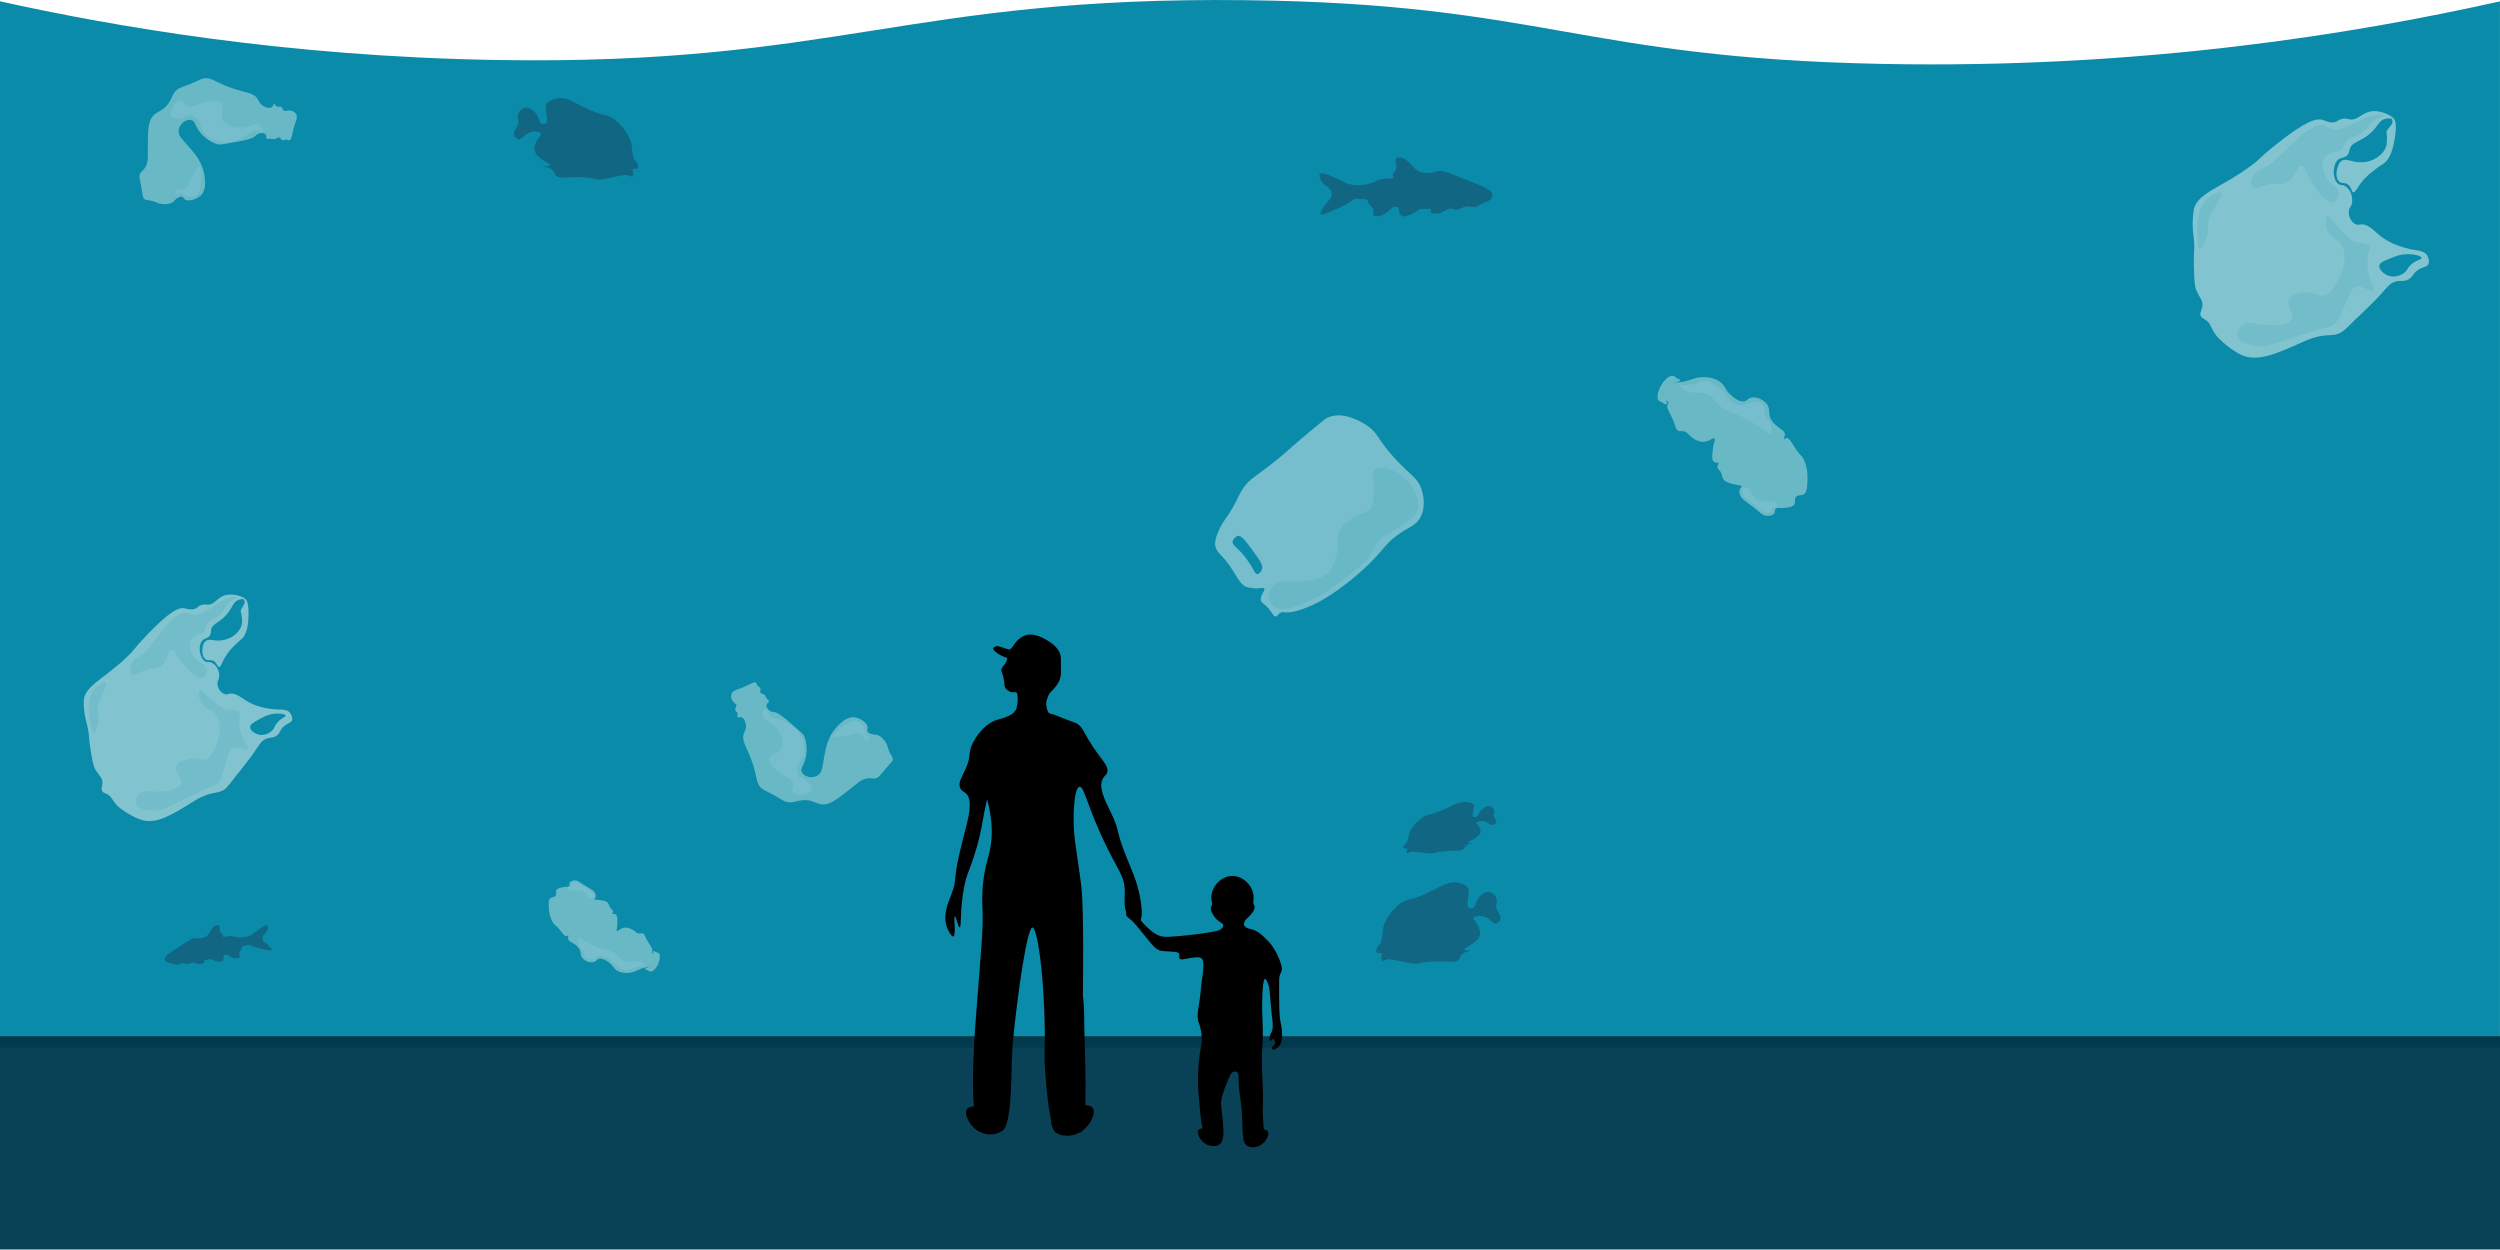 <?xml version="1.0" encoding="UTF-8"?><svg id="Layer_1" xmlns="http://www.w3.org/2000/svg" width="571.58" height="285.68" viewBox="0 0 571.58 285.68"><defs><style>.cls-1{opacity:.55;}.cls-2{opacity:.5;}.cls-3,.cls-4,.cls-5,.cls-6,.cls-7,.cls-8,.cls-9{stroke-width:0px;}.cls-4{fill:#094157;}.cls-5{fill:#0a8ba9;}.cls-6{fill:#106683;}.cls-7{fill:#c6e6e4;}.cls-8{fill:#e1f2f1;}.cls-9{fill:#003a4c;}</style></defs><rect class="cls-4" x="0" y="238.2" width="571.58" height="47.48"/><path class="cls-5" d="m571.58,237H0V.3c25.97,5.75,65.4,12.63,113.69,13.42C191.32,14.98,207.45-.85,284.76.04c67.85.77,76.4,13.21,145.53,14.57,59.9,1.18,108.97-7.07,141.28-14.3v236.69Z"/><rect class="cls-9" y="236.89" width="571.58" height="2.62"/><path class="cls-6" d="m145.91,37.82c-.05-.49-.44-.83-.52-.9-.8-.73-.88-2.87-.95-3.55-.28-2.61-2.7-4.95-3.3-5.53-2.02-1.95-2.63-.84-8.01-3.5-2.49-1.23-3.78-2.18-5.71-1.86-.27.04-2.24.39-2.62,1.58-.05.16-.05.27.19,2.41.1.92.16,1.36-.13,1.66-.22.23-.62.33-.95.23-.67-.22-.55-1.15-1.2-2.15-.48-.74-1.61-1.84-2.75-1.58-.9.21-1.55,1.22-1.6,2.07-.02.41.11.41.15.88.13,1.51-1.23,2.2-.96,3.25.11.43.49.89.95.99.9.19,1.34-1.22,2.92-1.63,1.01-.26,2.17-.03,2.31.41.11.35-.48.61-.97,1.49-.03.06-.67,1.21-.56,2.16.23,2.02,3.77,3.03,3.58,3.55-.11.3-1.29.13-1.3.26-.01.13,1.19.12,1.94.93.36.38.32.64.52.95.75,1.16,3.02.4,6.49.6,2.74.15,2.55.69,4.14.47,1-.14,2.95-.62,4.59-.9.7-.12,1.11-.16,1.58,0,.43.14.69.38.88.26.19-.13.15-.54.12-.94-.04-.47-.14-.57-.06-.69.19-.3.84.03,1.14-.32.16-.19.13-.46.12-.58Z"/><path class="cls-6" d="m314.68,217.13c.05-.49.44-.83.52-.9.8-.73.88-2.87.95-3.55.28-2.61,2.7-4.95,3.3-5.53,2.02-1.95,2.63-.84,8.01-3.5,2.49-1.23,3.78-2.18,5.71-1.86.27.04,2.24.39,2.62,1.58.05.16.05.27-.19,2.41-.1.92-.16,1.36.13,1.66.22.23.62.33.95.23.67-.22.55-1.15,1.2-2.15.48-.74,1.61-1.84,2.75-1.58.9.21,1.55,1.22,1.6,2.07.02.41-.11.41-.15.88-.13,1.51,1.23,2.2.96,3.25-.11.43-.49.89-.95.99-.9.19-1.34-1.22-2.92-1.63-1.01-.26-2.17-.03-2.31.41-.11.35.48.61.97,1.49.03.06.67,1.21.56,2.16-.23,2.02-3.77,3.03-3.58,3.55.11.3,1.29.13,1.3.26.01.13-1.19.12-1.94.93-.36.38-.32.64-.52.95-.75,1.16-3.02.4-6.49.6-2.74.15-2.55.69-4.14.47-1-.14-2.95-.62-4.59-.9-.7-.12-1.11-.16-1.58,0-.43.14-.69.38-.88.26-.19-.13-.15-.54-.12-.94.04-.47.14-.57.06-.69-.19-.3-.84.03-1.14-.32-.16-.19-.13-.46-.12-.58Z"/><path class="cls-6" d="m320.86,193.55c.06-.3.36-.52.42-.57.62-.48.78-1.79.86-2.21.32-1.61,2.21-3.15,2.68-3.53,1.58-1.28,1.98-.63,6.06-2.5,1.89-.87,2.88-1.5,4.29-1.4.19.01,1.63.14,1.86.84.03.09.03.16-.25,1.48-.12.57-.18.84.02,1.01.15.13.44.17.69.1.5-.16.46-.73.98-1.37.39-.47,1.27-1.2,2.1-1.09.65.09,1.09.67,1.08,1.19,0,.25-.1.26-.15.54-.16.93.81,1.29.56,1.94-.1.27-.4.57-.74.65-.67.16-.93-.69-2.08-.87-.73-.12-1.6.08-1.72.35-.1.22.32.35.65.87.02.03.44.71.31,1.3-.26,1.24-2.92,2.02-2.79,2.34.07.18.94.02.95.1,0,.08-.88.13-1.47.65-.28.25-.26.4-.43.6-.6.74-2.24.38-4.8.66-2.02.22-1.91.54-3.07.48-.73-.04-2.14-.24-3.34-.34-.51-.04-.81-.05-1.16.07-.32.11-.53.26-.66.2-.13-.07-.09-.33-.04-.57.05-.29.13-.35.07-.43-.13-.17-.62.06-.83-.14-.11-.11-.08-.27-.06-.35Z"/><g class="cls-1"><path class="cls-8" d="m54.14,177.18c1.31-1.72,2.73-3.35,3.94-5.14,1.23-1.83,1.69-2.74,2.89-3.17.91-.33,1.46-.09,2.28-.68.87-.63.63-1.18,1.59-2.07.97-.89,1.71-.78,1.93-1.48.19-.58-.14-1.26-.47-1.67-.83-1.04-2.26-.55-4.71-.94-1.04-.16-3.22-.51-5.35-1.86-1.17-.74-2.46-1.88-3.82-1.55-.28.07-.47.18-.8.14-.97-.11-1.87-1.32-1.91-2.46-.03-.75.34-.76.41-1.59.1-1.27-.64-2.71-1.74-3.2-.67-.3-.88.02-1.42-.26-1.37-.72-1.78-3.8-.62-4.87.53-.49,1.24-.41,1.67-1.16.25-.43.2-.78.25-1.13.18-1.49,1.85-1.64,3.53-3.55,1.49-1.69,1.4-2.95,2.81-3.41.43-.14.81-.15,1.09-.14.07.14.22.34.24.6.07.72-.83,1.47-.88,2.03-.05.46.14.42.25,1.54.03.25.08.76.06,1.13-.07,1.42-1.26,2.49-1.54,2.74-1.2,1.08-2.61,1.3-3.08,1.36-1.93.27-2.94-.51-3.78.22-.39.35-.5.82-.61,1.28-.2.89-.14,2.32.68,2.87.63.42,1.1-.07,1.85.39.78.48.79,1.33,1.2,1.34.37.01.56-.7,1.04-1.63,1.01-1.95,2.51-3.34,3.46-4.2.64-.59.71-.56.99-.91.24-.3.93-1.23,1.15-3.42.05-.54.41-4.71-.63-5.39-.18-.3-2.72-1.57-4.92-.74-1.69.64-2.25,2.16-3.74,2.04-.32-.02-.93-.14-1.61.15-.44.19-.6.42-.88.61-.93.63-2.22.18-2.7.08-1.42-.3-3.46.7-8.57,6.01-3.18,3.31-2.56,3.1-4.48,4.96-5.13,4.99-9.84,6.75-10.03,10.05-.02.33-.02,1.11.05,1.96.14,1.77.48,2.71.8,4.13.5,2.21.15,1.98.73,5.42.39,2.33.59,3.5.99,4.2.79,1.42,1.75,1.97,1.69,3.23-.04.74-.4,1.28-.07,1.84.24.39.57.38,1.12.67,1.1.59,1.13,1.37,2.26,2.56.54.56.98.87,1.81,1.43.22.15,2.39,1.59,4.23,2.03,3.21.76,6.58-1.32,10.97-4.03.92-.56,1.88-1.22,3.45-1.77,1.9-.67,2.48-.41,3.69-1.03.8-.4,1.15-.82,3.24-3.57Zm4.84-9.27c-.78-.23-1.82-.92-1.79-1.69.02-.62.72-1.01,2.12-1.79.92-.52,1.67-.94,2.77-1.15,1.45-.27,3.13-.11,3.22.32.07.35-1,.49-2,1.72-.65.8-.45,1.06-1,1.64-.74.77-2.07,1.33-3.32.96Z"/><path class="cls-7" d="m52.92,171.14c-.51.3-.59.72-1.55,4.12-.7,2.48-.92,3.18-1.61,3.83-.63.59-1.21.72-2.24,1.07-.17.06-1.94.9-5.49,2.59-4.63,2.2-4.65,2.35-5.57,2.48-1.96.27-4.88,0-5.38-1.42-.28-.81.24-1.9.97-2.47,1.08-.85,2.13-.18,4.64-.39,1.25-.11,4.08-.35,4.62-1.74.52-1.33-1.52-2.57-.95-4.04.45-1.16,2.18-1.54,2.79-1.67,2.15-.47,2.92.61,4.22-.06.98-.51,1.42-1.58,2.05-3.13.26-.64.59-1.44.7-2.56.08-.79.34-3.37-1.2-4.91-.94-.93-1.63-.57-2.49-1.57-1.09-1.27-1.18-3.24-.71-3.47.39-.19,1,.91,3.4,2.81,1.02.81,1.54,1.22,2.12,1.42,1.7.6,2.82-.1,3.42.59.39.46,0,.88.03,2.37.04,1.98.78,3.61,1.02,4.13.64,1.37,1.23,1.86,1.02,2.19-.39.58-2.42-.96-3.8-.16Z"/><path class="cls-7" d="m46.28,140.13c-.53.25-1.06.45-1.73.46-1.01.01-1.39-.44-2.18-.49-.51-.03-1.23.09-2.74,1.34-1.31,1.1-1.86,1.92-3.37,3.84-1.95,2.47-2.93,3.71-3.59,4.2-1.36,1.03-2.35,1.28-2.76,2.46-.3.85-.23,2,.33,2.33.56.33,1.18-.4,2.98-1.04,1.98-.7,2.28-.19,3.28-.78,1.98-1.16,1.68-3.7,2.7-3.81.91-.09,1.24,1.89,3.62,4.24.73.72,2.63,2.6,3.72,2.07.55-.27.85-1.14.73-1.87-.24-1.44-2.01-1.37-3.18-3.29-.1-.16-1.25-2.11-.48-3.41.41-.7,1.36-1.17,1.53-1.25.66-.33.84-.21,1.24-.5.71-.52.58-1.25,1.01-2.05.61-1.12,1.4-.7,2.76-1.9,1.57-1.38,1.24-2.58,2.9-3.53.61-.35,1.22-.52,1.19-.62-.04-.13-1.12-.05-2.08.22-2.3.63-3.01,2.03-5.89,3.36Z"/><path class="cls-7" d="m24.19,156.06c-.35-.31-1.96.55-2.9,1.89-1.06,1.51-1.01,3.26-.97,5.01.02.98.16,1.66.35,2.61.22,1.14.41,2.09.73,2.11.44.03.9-1.72.94-1.87.64-2.51-.39-3.08.22-5.04.27-.86.58-1.13,1.34-3.24.37-1.03.43-1.34.29-1.46Z"/></g><g class="cls-1"><path class="cls-8" d="m538.84,72.76c1.75-1.76,3.63-3.4,5.29-5.26,1.69-1.89,2.34-2.87,3.79-3.18,1.09-.23,1.69.12,2.71-.43,1.09-.59.9-1.25,2.14-2.12,1.25-.87,2.07-.63,2.43-1.39.31-.64.03-1.46-.28-1.98-.79-1.31-2.5-.97-5.23-1.79-1.16-.35-3.6-1.08-5.82-2.95-1.22-1.03-2.52-2.53-4.13-2.35-.33.04-.56.13-.93.04-1.09-.28-1.93-1.79-1.8-3.1.09-.86.51-.82.71-1.75.31-1.43-.31-3.19-1.49-3.92-.72-.44-1.01-.11-1.58-.51-1.45-1.04-1.45-4.61.04-5.65.68-.48,1.48-.28,2.09-1.07.35-.45.35-.86.46-1.26.44-1.67,2.36-1.59,4.57-3.51,1.96-1.69,2.05-3.15,3.73-3.46.51-.1.95-.05,1.27.01.06.17.2.42.19.72-.03.83-1.17,1.55-1.32,2.18-.12.52.09.5.05,1.8,0,.29-.03.88-.1,1.3-.29,1.61-1.82,2.64-2.18,2.89-1.54,1.05-3.18,1.08-3.72,1.08-2.24.01-3.28-1.04-4.35-.33-.5.34-.7.85-.89,1.37-.37.99-.52,2.63.34,3.38.65.57,1.26.08,2.05.73.82.67.7,1.64,1.16,1.71.42.07.75-.71,1.44-1.7,1.45-2.07,3.38-3.42,4.59-4.27.82-.57.89-.53,1.27-.89.32-.3,1.25-1.26,1.84-3.73.14-.6,1.19-5.31.11-6.25-.16-.36-2.86-2.21-5.51-1.6-2.02.47-2.9,2.12-4.59,1.76-.36-.08-1.04-.3-1.86-.07-.53.15-.75.39-1.1.56-1.15.57-2.56-.13-3.09-.32-1.57-.56-4.06.27-10.7,5.54-4.14,3.28-3.39,3.14-5.87,4.97-6.62,4.9-12.27,6.19-12.99,9.93-.07.37-.19,1.26-.24,2.24-.11,2.04.13,3.17.27,4.83.23,2.6-.14,2.28,0,6.29.09,2.72.14,4.08.48,4.95.69,1.74,1.7,2.52,1.43,3.95-.16.84-.66,1.4-.36,2.08.21.48.59.52,1.17.94,1.17.85,1.08,1.74,2.18,3.27.52.73.99,1.14,1.85,1.91.23.2,2.48,2.19,4.51,2.96,3.55,1.36,7.71-.5,13.14-2.91,1.13-.5,2.33-1.1,4.21-1.49,2.27-.47,2.89-.09,4.37-.61.97-.34,1.44-.76,4.24-3.57Zm6.95-9.84c-.86-.39-1.94-1.33-1.79-2.2.12-.7.98-1.04,2.7-1.72,1.13-.45,2.05-.81,3.34-.88,1.7-.09,3.59.35,3.62.85.02.41-1.22.4-2.54,1.65-.86.82-.67,1.14-1.4,1.72-.96.76-2.56,1.2-3.93.58Z"/><path class="cls-7" d="m538.37,65.67c-.63.26-.78.73-2.41,4.46-1.18,2.72-1.54,3.48-2.43,4.12-.81.58-1.49.63-2.72.88-.21.04-2.36.73-6.66,2.11-5.62,1.8-5.67,1.97-6.74,1.98-2.28.01-5.57-.74-5.92-2.45-.2-.96.56-2.13,1.49-2.67,1.36-.8,2.46.12,5.36.26,1.45.07,4.7.23,5.53-1.27.8-1.44-1.34-3.17-.46-4.76.7-1.26,2.72-1.42,3.44-1.48,2.53-.21,3.24,1.15,4.83.58,1.2-.43,1.86-1.59,2.81-3.26.39-.69.89-1.56,1.19-2.81.21-.89.91-3.8-.62-5.79-.93-1.21-1.77-.9-2.6-2.18-1.05-1.62-.85-3.88-.27-4.07.48-.16,1,1.19,3.45,3.73,1.04,1.08,1.57,1.62,2.2,1.95,1.85.95,3.24.31,3.81,1.2.38.58-.13,1-.33,2.71-.26,2.27.33,4.24.53,4.87.51,1.66,1.12,2.32.82,2.65-.54.6-2.62-1.47-4.32-.76Z"/><path class="cls-7" d="m535.56,29.27c-.64.2-1.28.35-2.05.26-1.16-.14-1.51-.71-2.41-.89-.57-.12-1.42-.09-3.33,1.11-1.67,1.05-2.41,1.9-4.44,3.86-2.61,2.52-3.91,3.78-4.74,4.25-1.71.96-2.88,1.1-3.53,2.38-.47.92-.57,2.25.02,2.71.59.46,1.41-.27,3.56-.72,2.36-.5,2.64.13,3.86-.38,2.44-1.02,2.48-3.97,3.67-3.93,1.05.03,1.13,2.35,3.48,5.4.72.93,2.6,3.37,3.92,2.94.67-.22,1.15-1.17,1.12-2.02-.06-1.69-2.08-1.88-3.12-4.25-.09-.2-1.1-2.6-.02-3.97.58-.73,1.73-1.12,1.94-1.2.81-.27.99-.11,1.49-.38.89-.49.85-1.34,1.47-2.19.86-1.19,1.7-.59,3.44-1.74,2-1.33,1.81-2.75,3.85-3.58.75-.3,1.47-.4,1.46-.52-.02-.16-1.27-.23-2.41-.07-2.72.37-3.74,1.85-7.23,2.93Z"/><path class="cls-7" d="m507.91,44.05c-.36-.4-2.32.33-3.6,1.71-1.44,1.56-1.66,3.56-1.88,5.57-.12,1.13-.07,1.92,0,3.03.08,1.33.15,2.44.51,2.52.5.11,1.29-1.82,1.36-1.98,1.12-2.76.03-3.58,1.02-5.72.44-.94.84-1.2,2.03-3.49.58-1.12.7-1.46.56-1.62Z"/></g><g class="cls-2"><path class="cls-7" d="m60.13,24.2c-.72-.47-1.02-1.15-1.17-1.44-1.03-1.98-3.55-1.36-8.31-3.55-1.84-.85-2.61-1.47-3.98-1.3-.62.08-.67.23-2.66,1.07-2.56,1.07-2.93,1.01-3.64,1.63-.93.82-.82,1.4-1.62,2.68-1.57,2.51-2.98,1.88-4.14,3.73-.83,1.32-.82,3.7-.81,8.46,0,.67.02,1.89-.73,2.99-.46.68-.73.61-1.01,1.19-.37.77-.06,1.25.35,3.7.26,1.53.22,1.85.58,2.14.44.36.84.16,2.09.53.91.26.78.39,1.4.53.11.03,2.23.5,3.29-.56.18-.18.39-.46.83-.74.27-.17.58-.36.91-.3.35.07.48.38.67.57.67.63,2.55.19,3.61-.73,1.5-1.31,1.11-3.67.93-4.84-.21-1.38-.72-2.39-1.03-3-.63-1.21-1.32-2.02-2.53-3.41-1.5-1.74-2.33-2.39-2.32-3.56,0-.1.01-.63.32-1.18.55-.98,1.81-1.65,2.65-1.34.59.22.78.84,1.08,1.46,1.04,2.11,3.23,3.67,4.99,4.1.42.1,1.9-.17,4.87-.72,1.75-.32,3.1-.64,3.77-1.35.06-.06.27-.29.62-.43.52-.2,1.3-.18,1.61.24.26.35,0,.74.27.94.2.14.39-.04,1.02.02.39.04.36.11.6.11.6-.02.75-.49,1.15-.43.4.06.37.53.82.63.35.07.5-.19.99-.11.32.05.38.18.54.15.42-.05.61-1.03.76-1.74.61-2.75,1.31-3.43.8-4.24-.12-.19-.4-.53-.85-.71-.5-.2-1.04-.12-1.18-.1-.38.06-.4.15-.58.1-.45-.12-.37-.75-.85-.97-.35-.16-.55.12-.92-.06-.37-.18-.39-.56-.61-.56-.23,0-.24.43-.57.68-.51.39-1.46.09-2.04-.29Z"/><path class="cls-8" d="m45.23,27.34c.65.72.61,1.36.9,2.09.68,1.71,2.7,2.7,4.04,2.99,2.17.47,4.78-.42,6.23-1.55.46-.35,1.16-1.01,2.19-1.05.8-.03,1.37.33,1.55.1.18-.24-.14-.98-.7-1.35-1.08-.71-2.2.59-4.39.6-.19,0-2.98-.02-3.99-1.64-.95-1.53.48-3.21-.45-4.14-.74-.74-2.34-.37-3.69-.05-2.13.5-2.85,1.36-3.89.95-.95-.38-.92-1.33-1.6-1.4-1.23-.11-2.96,2.85-2.24,3.79.45.58,1.91.48,2.84.15.58-.21.7-.42,1.2-.45,1.05-.06,1.86.8,1.99.95Z"/><path class="cls-8" d="m45.47,38.1c.52.07.7,2.26.41,4.04-.18,1.11-.35,2.06-1.14,2.54-.6.36-1.55.47-2.28.1-.59-.3-.85-.81-1.29-.73-.39.08-.51.52-.73.47-.23-.06-.42-.66-.21-.98.31-.46,1.15.08,2.02-.31.62-.28.74-.8,1.55-2.43.9-1.82,1.36-2.74,1.66-2.69Z"/></g><g class="cls-2"><path class="cls-7" d="m170.54,165.74c.08.86-.26,1.51-.4,1.81-.9,2.04,1.16,3.62,2.43,8.7.49,1.97.49,2.96,1.47,3.92.45.44.6.38,2.5,1.41,2.44,1.32,2.62,1.66,3.55,1.82,1.22.22,1.6-.23,3.11-.41,2.94-.35,3.33,1.15,5.5.9,1.55-.18,3.4-1.67,7.11-4.66.52-.42,1.46-1.19,2.79-1.3.82-.07.93.19,1.55.04.84-.2,1.01-.74,2.66-2.59,1.03-1.16,1.31-1.33,1.31-1.8,0-.57-.4-.76-.9-1.96-.36-.87-.18-.85-.46-1.43-.05-.1-1.01-2.05-2.5-2.22-.25-.03-.6-.01-1.1-.18-.3-.1-.65-.23-.8-.52-.16-.32,0-.61.02-.88.08-.92-1.45-2.11-2.82-2.36-1.96-.35-3.55,1.43-4.36,2.3-.95,1.03-1.42,2.05-1.7,2.69-.55,1.25-.75,2.3-1.08,4.1-.41,2.26-.41,3.32-1.32,4.04-.08.06-.5.38-1.12.49-1.11.19-2.42-.38-2.7-1.23-.2-.6.17-1.13.46-1.76,1-2.13.84-4.81.08-6.45-.18-.39-1.32-1.37-3.61-3.35-1.35-1.16-2.43-2.02-3.42-2.1-.08,0-.4-.03-.72-.22-.49-.28-.95-.9-.82-1.4.11-.43.58-.47.56-.8-.01-.25-.28-.28-.62-.81-.21-.33-.14-.35-.29-.54-.39-.46-.85-.28-1.05-.63-.2-.35.19-.62-.03-1.03-.16-.32-.46-.27-.71-.7-.16-.28-.1-.4-.22-.52-.31-.3-1.19.17-1.83.49-2.53,1.24-3.5,1.12-3.8,2.03-.07.21-.16.64-.02,1.1.16.52.56.89.66.98.28.26.37.22.44.39.19.42-.36.76-.22,1.27.1.38.44.35.53.76.09.4-.19.66-.05.82.15.18.49-.08.89.02.62.15.98,1.08,1.05,1.78Z"/><path class="cls-8" d="m182.32,175.4c.15-.96.68-1.33,1.07-2.01.91-1.6.42-3.79-.19-5.02-.99-1.98-3.32-3.46-5.1-3.89-.56-.14-1.52-.27-2.19-1.06-.52-.61-.6-1.28-.89-1.27-.29.01-.68.72-.61,1.39.13,1.28,1.83,1.35,3.21,3.05.12.15,1.85,2.34,1.21,4.14-.6,1.7-2.8,1.63-2.95,2.94-.11,1.04,1.18,2.06,2.27,2.91,1.72,1.35,2.85,1.37,3.17,2.44.3.98-.47,1.55-.09,2.12.68,1.03,4.08.53,4.36-.62.18-.71-.82-1.79-1.66-2.31-.53-.33-.77-.29-1.1-.65-.71-.78-.54-1.95-.51-2.15Z"/><path class="cls-8" d="m190.57,168.49c-.27-.45,1.32-1.96,2.89-2.85.98-.55,1.82-1.01,2.69-.7.66.24,1.34.92,1.51,1.71.14.65-.1,1.17.24,1.46.3.26.73.07.82.27.1.22-.25.74-.64.78-.55.05-.66-.95-1.51-1.38-.6-.31-1.08-.08-2.87.31-1.99.44-2.98.65-3.14.39Z"/></g><g class="cls-2"><path class="cls-7" d="m381.29,92.52c-.48.8.7,1.97,1.51,4.28.3.86.41,1.48.96,1.72.35.15.51,0,.97.05,1.02.1,1.39.98,2.38,1.65.38.26,1.29.82,2.37.79,1.37-.04,2.08-1.03,2.47-.76.3.21-.14.88-.31,2.29-.12,1.03-.42,2.65.26,3.09.37.24.88.04.99.3.09.22-.26.42-.25.82.01.34.28.56.47.76.64.68.49,1.3.81,1.89.88,1.6,4.28,1.26,4.3,1.85,0,.16-.26.19-.44.57-.23.47-.07.98,0,1.19.37,1.25,1.52,1.64,3.41,3.19,1.55,1.27,1.81,1.62,2.56,1.72.6.08,1.57,0,1.93-.57.25-.39,0-.67.24-.98.36-.45,1.08-.09,2.47-.29.8-.11,1.44-.2,1.79-.68.46-.62-.04-1.21.41-1.77.47-.58,1.24-.19,1.91-.69.27-.2.64-.64.72-2.46.07-1.48.14-3.12-.67-5.07-.66-1.57-.84-.84-2.58-3.71-.29-.48-.99-1.67-1.58-1.55-.26.05-.43.36-.52.3-.12-.07.17-.6.21-1.02.1-1.17-1.81-1.55-2.94-3.19-1.17-1.69-.11-2.69-1.35-4.06-.84-.93-2.36-1.6-3.55-1.22-.72.23-.79.68-1.5.8-.36.06-1.14.08-2.56-1.05-1.89-1.51-1.57-2.39-2.87-3.37-1.58-1.2-3.89-1.3-5.43-.95-1.21.28-2.01.86-3.92.98-.59.04-.75,0-1.11.13-1.83.64-2.7,3.42-2.09,4.01.2.19.58.17.67.45.07.22-.1.44-.16.55Z"/><path class="cls-7" d="m383.32,86.55c0-.3-.49-.58-.92-.62-.28-.03-.68.04-1.37.61,0,0-1.91,1.6-2.08,4.21,0,.09-.02.28.08.5.26.61,1.15.91,1.34.71.1-.1-.02-.29-.09-.6-.23-.92.19-1.76.42-2.22.46-.93,1.2-1.49,1.48-1.7.66-.49,1.15-.59,1.14-.9Z"/><path class="cls-7" d="m384.13,87c.03-.19-.38-.49-.78-.51-.28-.02-.57.09-1.4.82-.74.65-1.1.98-1.29,1.29-.21.35-.31,1-.51,2.29-.11.69-.13.99.06,1.22.26.31.8.4.93.23.1-.13-.1-.38-.22-.72-.27-.76.07-1.52.37-2.19.24-.53.72-1.61,1.78-2.05.56-.23,1.04-.19,1.08-.39Z"/><path class="cls-8" d="m383.95,88.07c.11-.32,1.24.08,2.96-.17,1.63-.24,1.71-.76,2.79-.77,1.57-.02,2.81,1.08,3.68,1.86,1.7,1.51,1.57,2.47,3.14,3.2.41.19,1.22.56,2.19.41.81-.12.9-.47,1.76-.64.83-.16,2.13-.11,2.67.63.36.5,0,.78.23,1.76.29,1.21.98,1.33,1.44,2.65.11.32.57,1.68.13,2.03-.6.47-2.19-1.34-5.42-3.12-3.24-1.79-3.8-1.16-5.91-2.79-2.18-1.69-1.96-2.64-3.59-3.13-1.66-.5-2.81.23-4.71-.73-.71-.36-1.45-.92-1.36-1.19Z"/><path class="cls-8" d="m399.47,111.32c-.12.02-.93.18-1.13.76-.11.32.02.64.14.88.54,1.09,1.45,1.51,2.8,2.61,1.39,1.13,1.7,1.7,2.54,1.71.47,0,1.16-.09,1.28-.44.09-.26-.18-.47-.07-.67.18-.33,1.02,0,1.24-.33.14-.2,0-.59-.21-.82-.37-.41-.91-.3-2.01-.36-1.27-.07-1.91-.1-2.42-.44-.22-.15-.59-.66-1.31-1.69-.15-.22-.69-.97-.85-1.21Z"/></g><g class="cls-2"><path class="cls-7" d="m149.1,217.43c.28-.59-.63-1.33-1.37-2.88-.27-.58-.4-1.01-.8-1.14-.25-.08-.36.04-.68.04-.72,0-1.05-.58-1.78-.98-.29-.15-.96-.48-1.71-.38-.96.13-1.38.87-1.67.71-.23-.13.04-.62.05-1.63,0-.73.1-1.88-.41-2.14-.27-.14-.62.03-.71-.14-.08-.15.15-.31.11-.59-.03-.24-.24-.37-.38-.5-.5-.43-.44-.87-.71-1.27-.73-1.06-3.09-.57-3.14-.98-.01-.11.17-.15.27-.43.12-.35-.02-.69-.08-.84-.35-.85-1.18-1.04-2.62-1.98-1.18-.77-1.38-1-1.92-1.02-.42,0-1.1.11-1.31.54-.15.29.05.47-.1.7-.22.34-.75.15-1.71.38-.55.14-.99.24-1.2.6-.28.46.11.85-.16,1.27-.29.44-.86.23-1.29.63-.17.16-.4.49-.33,1.77.06,1.04.13,2.19.84,3.5.57,1.05.65.52,2.08,2.41.24.31.82,1.1,1.22.97.18-.06.27-.28.34-.25.09.04-.08.43-.07.73.02.82,1.38.95,2.29,2.02.94,1.1.27,1.87,1.24,2.74.66.59,1.77.94,2.57.59.49-.21.5-.53.99-.67.25-.07.79-.14,1.87.55,1.43.92,1.27,1.56,2.25,2.15,1.19.72,2.82.63,3.86.27.83-.28,1.35-.75,2.67-.97.41-.07.53-.05.77-.17,1.24-.58,1.64-2.59,1.17-2.96-.15-.12-.42-.08-.5-.27-.07-.15.04-.32.07-.39Z"/><path class="cls-7" d="m148.11,221.75c.03.21.38.37.69.37.2,0,.47-.08.91-.53,0,0,1.22-1.26,1.15-3.09,0-.06-.01-.2-.09-.34-.23-.41-.87-.56-.99-.4-.06.08.03.2.11.41.22.62,0,1.25-.13,1.58-.26.69-.73,1.13-.91,1.3-.43.39-.76.5-.73.71Z"/><path class="cls-7" d="m147.51,221.5c0,.14.3.31.58.3.2,0,.39-.1.92-.68.47-.51.7-.76.81-1,.12-.26.15-.72.19-1.64.02-.49.02-.7-.13-.85-.2-.2-.59-.22-.67-.1-.06.1.1.26.21.48.25.51.06,1.07-.1,1.56-.13.39-.39,1.18-1.09,1.57-.37.2-.72.21-.72.35Z"/><path class="cls-8" d="m147.56,220.74c-.05.23-.87.03-2.06.34-1.12.29-1.14.65-1.89.74-1.1.13-2.04-.55-2.71-1.03-1.3-.93-1.28-1.62-2.43-2.01-.3-.1-.89-.3-1.56-.13-.56.14-.59.4-1.18.58-.57.17-1.48.23-1.91-.24-.29-.32-.05-.55-.29-1.22-.29-.83-.78-.86-1.2-1.75-.1-.22-.52-1.13-.24-1.41.38-.37,1.63.77,4.02,1.79,2.4,1.02,2.74.53,4.34,1.52,1.65,1.02,1.57,1.71,2.74,1.93,1.2.23,1.94-.37,3.35.17.52.2,1.08.54,1.04.73Z"/><path class="cls-8" d="m135.01,205.61c.08-.02.64-.2.73-.62.05-.23-.06-.45-.16-.61-.46-.72-1.12-.95-2.15-1.62-1.06-.69-1.31-1.07-1.9-1.01-.33.03-.81.15-.87.4-.04.19.16.31.1.46-.1.24-.71.07-.84.32-.08.15.04.41.21.56.29.26.66.14,1.43.1.89-.05,1.34-.07,1.73.13.16.09.46.42,1.04,1.09.12.14.55.63.69.78Z"/></g><path class="cls-6" d="m325.24,39.45c1.54.31,3.29-.24,3.69-.34.71-.19,1.11-.1,7.55,2.49,3.05,1.23,4.69,1.9,4.72,2.92.02.46-.3.92-.32.94-.39.56-.91.54-2.16,1.16-.83.42-.69.47-1.11.61-.98.32-1.27-.14-2.38,0-1.28.16-1.38.82-2.44.72-.67-.06-.86-.35-1.45-.23-.22.05-.27.11-1.25.6-.52.26-.78.39-.91.43-.4.1-.78.06-1.53-.03-.35-.04-.51-.08-.57-.2-.11-.22.23-.45.14-.65-.1-.23-.58-.06-1.79-.14-.24-.02-.47-.04-.77.06-.32.1-.52.28-.63.37-.65.55-1.37.83-1.93,1.05-.6.24-.98.38-1.39.23-.4-.15-.62-.48-.65-.54-.38-.61-.01-1.12-.37-1.45-.26-.24-.7-.17-.85-.14-.38.06-.62.27-.91.51-.77.64-1.16.97-1.28,1.05-1.06.73-2.56.64-2.73.26-.06-.14.1-.24.11-.63.02-.36-.1-.63-.17-.8-.29-.67-.69-.64-1.02-1.34-.18-.38-.09-.45-.26-.63-.11-.12-.31-.25-1.59-.28-.97-.02-1.26.04-1.53.17-.27.13-.44.28-.51.34-.68.59-1.76,1.08-3.33,1.79-2.14.97-3.4,1.54-3.67,1.19-.04-.05-.11-.19.23-.88.95-1.93,2.29-2.4,2.3-3.61,0-.4-.14-.72-.2-.85-.33-.72-.9-.88-1.45-1.36-.84-.75-1.4-2.03-1.08-2.44.32-.42,1.59.07,2.81.54,1.95.75,2.22,1.23,3.5,1.65,1.74.57,3.3.36,3.98.26,2.49-.37,3.01-1.53,5.03-1.42.3.02,1.4.1,1.51-.23.04-.12-.08-.21-.12-.41-.09-.46.34-.8.57-1.18.65-1.07-.34-2.28.26-2.84.23-.21.54-.19.83-.18.94.04,1.66.77,2.63,1.78.64.66.9,1.07,1.6,1.4.16.08.45.2.88.28Z"/><path class="cls-6" d="m46.78,214.27c-.9.38-2.04.26-2.29.24-.46-.03-.69.08-4.3,2.45-1.71,1.12-2.62,1.74-2.52,2.36.05.28.3.52.31.54.31.29.62.21,1.46.44.56.15.48.2.75.24.63.08.76-.24,1.45-.29.8-.06.94.33,1.57.14.4-.12.48-.32.86-.32.14,0,.18.03.84.21.35.1.53.14.61.15.26.01.48-.06.93-.21.21-.07.3-.11.32-.19.04-.15-.19-.25-.17-.38.03-.15.35-.11,1.07-.31.14-.04.28-.08.48-.06.21.02.35.11.43.15.46.25.94.34,1.31.4.4.07.64.11.88-.03.23-.14.32-.37.33-.41.16-.42-.13-.69.05-.93.13-.18.4-.19.5-.19.24,0,.41.09.62.2.55.3.82.45.91.48.74.31,1.64.08,1.7-.18.02-.09-.09-.14-.15-.37-.05-.22-.02-.4,0-.51.1-.44.34-.47.46-.94.07-.26,0-.28.08-.41.05-.09.15-.19.94-.37.59-.13.77-.13.96-.08.18.04.3.12.35.15.49.28,1.21.44,2.25.68,1.43.33,2.26.52,2.38.28.02-.04.04-.13-.25-.51-.82-1.06-1.69-1.18-1.85-1.92-.05-.25,0-.46.02-.54.11-.48.44-.64.72-1.01.42-.56.6-1.41.36-1.62-.25-.22-.96.24-1.65.67-1.1.7-1.21,1.02-1.93,1.43-.99.56-1.97.62-2.4.64-1.57.08-2.02-.56-3.24-.25-.18.05-.84.23-.95.05-.04-.07.02-.13.02-.26,0-.29-.3-.45-.49-.65-.53-.57-.07-1.44-.51-1.7-.16-.1-.36-.05-.53,0-.57.14-.92.67-1.39,1.41-.31.48-.42.76-.8,1.05-.09.07-.25.18-.5.28Z"/><g class="cls-2"><path class="cls-8" d="m301.24,97.21c-3.28,2.73-4.93,4.1-5.75,4.85-7.73,7.02-9.74,6.7-11.88,10.57-.79,1.43-1.17,2.64-2.67,4.89-.84,1.26-1.6,2.18-2.37,3.94-.87,1.99-.84,2.98-.62,3.71.26.84.78,1.32,1.2,1.76,3.46,3.52,3.89,6.89,6.22,7.37.99.21,1.71.22,1.71.22,1.23.03,1.74-.25,1.95.02.38.48-1.03,1.55-.73,2.77.17.67.65.56,1.72,1.8.98,1.13,1.17,1.9,1.65,1.86.47-.04.6-.82,1.41-.99.26-.05.47-.02.53,0,3.04.41,8.35-2.6,8.35-2.6,6.52-3.7,11.57-8.95,12.09-9.5,2.68-2.82,2.97-3.72,5.28-5.42,2.78-2.05,4.31-2.18,5.39-4.13,1.49-2.68.49-5.82.32-6.37-.86-2.7-2.37-3.11-5.92-6.91-4.46-4.79-3.78-5.97-6.89-7.95-.81-.51-4.96-3.16-8.51-1.7-.56.23-.85.46-2.49,1.82Zm-18.22,25.31c.7-.2,1.66.98,3.37,3.32,2.01,2.75,2.39,3.48,2.16,4.27-.16.56-.63,1.15-1.08,1.14-.48,0-.71-.69-1.37-1.8-.2-.33-1.21-2.01-2.6-3.44-.97-1-1.81-1.55-1.68-2.22.04-.22.21-.55.48-.82.27-.28.58-.41.72-.45Z"/><path class="cls-7" d="m295.84,138.75c2.5-.7,4.35-1.69,5.62-2.41,2.62-1.5,4.41-2.87,6.32-4.35,2.71-2.09,4.07-3.14,5.11-4.51,1.6-2.1,1.26-2.72,2.8-4.21,1.45-1.4,2.14-1.22,4.75-3.08,2.04-1.46,3.06-2.19,3.47-3.17,1.16-2.74-1-6.71-3.87-8.6-1.92-1.26-4.89-2.06-5.9-.96-.6.65-.04,1.48-.1,4.66-.04,2.18-.06,3.27-.61,4.05-.91,1.27-2.04.83-4.49,2.51-1.07.74-1.76,1.21-2.32,2.07-1.22,1.88-.29,3.19-1.03,6.11-.32,1.25-.76,2.99-2.16,4.25-1.82,1.64-4.47,1.74-6.98,1.83-2.58.1-3.61-.34-4.85.55-.15.11-1.73,1.28-1.57,3.03.14,1.48,1.42,2.29,1.5,2.34.66.4,1.65.64,4.3-.1Z"/></g><path class="cls-3" d="m247.57,227.37s.26,2.37.31,4.72c0,.45,0,.78,0,.87.01,5.1,1.09,25.67-.78,25.94-.79.11-1.48-3.45-2.92-3.39-1.4.06-1.85,3.48-2.64,3.46-1.65-.04-2.79-14.84-2.72-17.49.4-15-1.49-29.35-2.75-29.42-1.23-.07-3.38,14.85-4.47,25.86-.6,6.12.11,20.03-2.76,20.79-1.2.32-2.54,0-2.54,0s-1.2-.28-2.26-1.13c-2.87-2.29-1.05-23.28-.66-28.33.91-11.66,1.47-17.48,1.25-21.51-.04-.77-.2-3.22.2-6.45.38-3.02,1.01-4.85,1.37-6.37.64-2.68.99-6.68-.52-12.2-.2,1.05-.6,2.59-.92,4.5-.49,3-1.21,5.97-2.17,8.86-.78,2.34-1.31,3.42-1.74,4.93-.07.23-.25.98-.44,1.91-.97,4.91-.54,9.04-.99,9.09-.35.04-.84-2.53-1.12-2.49-.35.06.36,4.4-.32,4.59-.35.1-1.09-1-1.49-2.13-.97-2.77.23-5.44.95-7.29,1.64-4.24.05-2.46,2.72-12.84,1.16-4.53,2.5-8.89.64-10.49-.44-.38-.97-.53-1.27-1.19-.55-1.22.42-2.51,1.27-4.45,1.41-3.21.39-3.41,1.6-5.8.61-1.21,2.18-3.89,4.96-5.13.83-.37,3.45-.8,4.48-1.94.4-.45.61-.97.61-.97,0-.52.2-.87.22-1.61.02-1.14.03-1.75-.34-1.97-.24-.14-.41.02-.86-.02-.79-.07-1.34-.66-1.43-.75-.61-.67-.21-1.19-.73-3.01-.27-.97-.44-1.02-.37-1.42.13-.72.74-.92,1.16-1.93.21-.49.17-.87.28-1.09.32-.68,1.74-3.7,4.77-4.11,1.04-.14,2.44.67,5.23,2.19,1.14.62,1.41.86,1.63,1.2.54.83.55,1.95.56,4.2,0,.31,0,.47,0,.56-.14,1.73-1.33,3.04-1.71,3.45-.47.51-.85.78-1.14,1.41-.16.34-.32.86-.33.91-.12.39-.18.59-.2.85-.03.4.04.69.12,1.05.14.59.21.89.44,1.13.28.29.58.29,1.17.44.29.08.24.08,1.67.66,3.14,1.27,3.32,1.16,3.85,1.56,1.04.79,1.25,1.5,2.26,3.26,2.74,4.74,5.06,6.15,4.39,7.92-.22.57-.48.49-.86,1.11-1.29,2.13.52,5.28,1.82,8.03,2.22,4.65.72,3.35,3.86,10.96,1.19,2.9,2.39,5.53,2.94,9.5.27,1.99.36,4.01-.48,4.4-.61.28-1.56-.37-2.09-.93-1.62-1.69-1.06-4.18-1.13-6.43-.09-2.86-1.15-3.81-3.85-9.23-4.76-9.56-5.38-14.48-6.49-14.3-1.31.21-1.69,7.53-1.05,12.28.09.67.36,2.51,1.06,7.48.18,1.26.31,2.23.32,2.29.29,2.08.66,7.7.44,25.46Z"/><path class="cls-3" d="m223.1,252.94c-1.14.02-1.72.2-2.02.63-.54.77.03,1.99.25,2.47.79,1.71,2.69,3.29,4.93,3.32.61,0,1.77.03,2.62-.81.96-.94,1.08-2.57.55-3.67-.98-2.06-4.11-1.99-6.33-1.94Z"/><path class="cls-3" d="m247.62,252.63c1.25.03,1.88.22,2.22.69.59.84-.03,2.17-.28,2.7-.87,1.87-2.94,3.6-5.4,3.64-.66,0-1.93.03-2.86-.88-1.05-1.03-1.18-2.82-.61-4.02,1.08-2.25,4.5-2.18,6.93-2.13Z"/><path class="cls-3" d="m277.13,206.68c.03-.38-.11-.67-.12-.73-.48-2.74,1.88-5.62,4.67-5.68,2.78-.06,5.27,2.73,4.9,5.48,0,.07-.1.44.02.89.07.25.15.33.2.47.33.84-1.03,2.23-1.16,2.36-.52.52-.86.66-1.09,1.24-.08.19-.2.51-.11.81.2.63,1.22.82,1.6.91,1.56.36,2.63,1.45,4.04,2.88,0,0,1.84,1.87,2.85,5.28.21.7.16,1.12.08,1.42-.09.31-.2.41-.34.77-.21.53-.22,1-.22,1.42-.02,5.32-.02,7.98.36,9.62.07.3.37,1.54.29,3.14-.05,1.08-.25,1.71-.67,2.22-.21.25-1.44,1.36-1.69.47-.08-.29.64-.49.76-1.1.11-.52-.28-1.08-.47-1.06-.11.01-.11.21-.37.37-.09.06-.23.15-.33.1-.2-.1-.12-.75.03-1.23.13-.42.32-.71.33-.73.54-.84.22-2.83.03-4.39-.02-.14-.18-1.91-.5-5.45-.01-.12-.07-.75-.4-1.48-.19-.42-.41-.89-.6-.88-.52.05-.61,3.64-.64,4.83-.06,2.37.04,4.07.08,5.07.25,5.81-.38,6.19-.08,12.15.05,1,.14,2.43.17,4.56.05,3.38-.12,2.83-.03,4.69.15,3.03.62,4.55-.35,5.65-.4.45-.97.74-1.01.76-.74.37-1.71.52-2.26.3-.74-.3-1.02-1.43-1.11-6.22-.06-3.19-.91-6.35-.79-9.53,0-.14-.01-.53-.24-.81-.28-.35-.84-.24-.87-.23-.52.08-.86.63-1.77,2.99-.96,2.5-1.11,3.25-1.13,4.07-.01.54.03.91.08,1.35.5,4.57.73,6.86-.1,7.42-.73.49-2.03-.02-2.11-.05,0,0-.55-.22-1-.67-1.49-1.47-1.54-4.94-1.93-8.92-.15-1.56-.22-2.51-.23-3.9-.03-2.76.21-5.52.73-8.22.2-1.05.18-2.21-.1-3.66-.16-.83-.37-1.38-.47-1.66-.68-2,.26-3.79.59-8.58.07-1.02,1.01-5.36.09-6.08-.52-.41-1.51-.25-2.89-.03-1.13.18-1.8.45-2.13.1-.31-.33.1-.76-.2-1.2-.26-.37-.77-.34-3.12-.5-.52-.04-.78-.06-.83-.07-1.23-.22-1.94-1.15-3.21-2.7-2.07-2.54-3.1-3.81-3.54-4.18-.82-.7-1.43-1.1-1.38-1.5.1-.87,1.38-.7,1.87-.36.44.3.75.76,1.07,1.19.75,1.01,1.62,1.94,2.58,2.76.76.65,1.61,1.24,2.59,1.46.7.16,1.43.13,2.15.08,3.37-.21,6.73-.62,10.06-1.22.84-.15,1.88-.53,1.92-1.39.02-.5-.83-.54-1.77-1.63-.6-.7-1.33-1.92-1-2.62.05-.11.18-.32.21-.64Z"/><path class="cls-3" d="m275.31,257.95c-.72.02-1.09.13-1.29.4-.34.49.02,1.26.16,1.57.5,1.09,1.71,2.09,3.13,2.11.39,0,1.12.02,1.66-.51.61-.6.69-1.63.35-2.33-.63-1.31-2.61-1.26-4.02-1.23Z"/><path class="cls-3" d="m288.56,258.21c.72.02,1.09.13,1.29.4.34.49-.02,1.26-.16,1.57-.5,1.09-1.71,2.09-3.13,2.11-.39,0-1.12.02-1.66-.51-.61-.6-.69-1.63-.35-2.33.63-1.31,2.61-1.26,4.02-1.23Z"/><path class="cls-3" d="m237.6,145.5c-.7-.24-1.57-.54-2.57-.39-1.19.19-1.99.93-2.32,1.24-1.13,1.05-1.26,2.1-2.06,2.15-.1,0-.04-.01-.92-.3-1.29-.42-1.6-.53-1.99-.43-.06.02-.61.17-.66.5-.03.2.14.39.24.49.86.86,2.06,1.34,2.06,1.34,1.06.42,1.54.58,1.92.73.51.2,1.02.44,3.08,1.71,1.74,1.08,1.78,1.23,3.18,2.01,2,1.11,3.08,1.7,3.81,1.27.17-.1.45-.34.77-2.13.38-2.16.57-3.24.23-4.2-.6-1.69-2.13-2.61-3.28-3.29-.62-.37-1.14-.58-1.48-.7Z"/></svg>